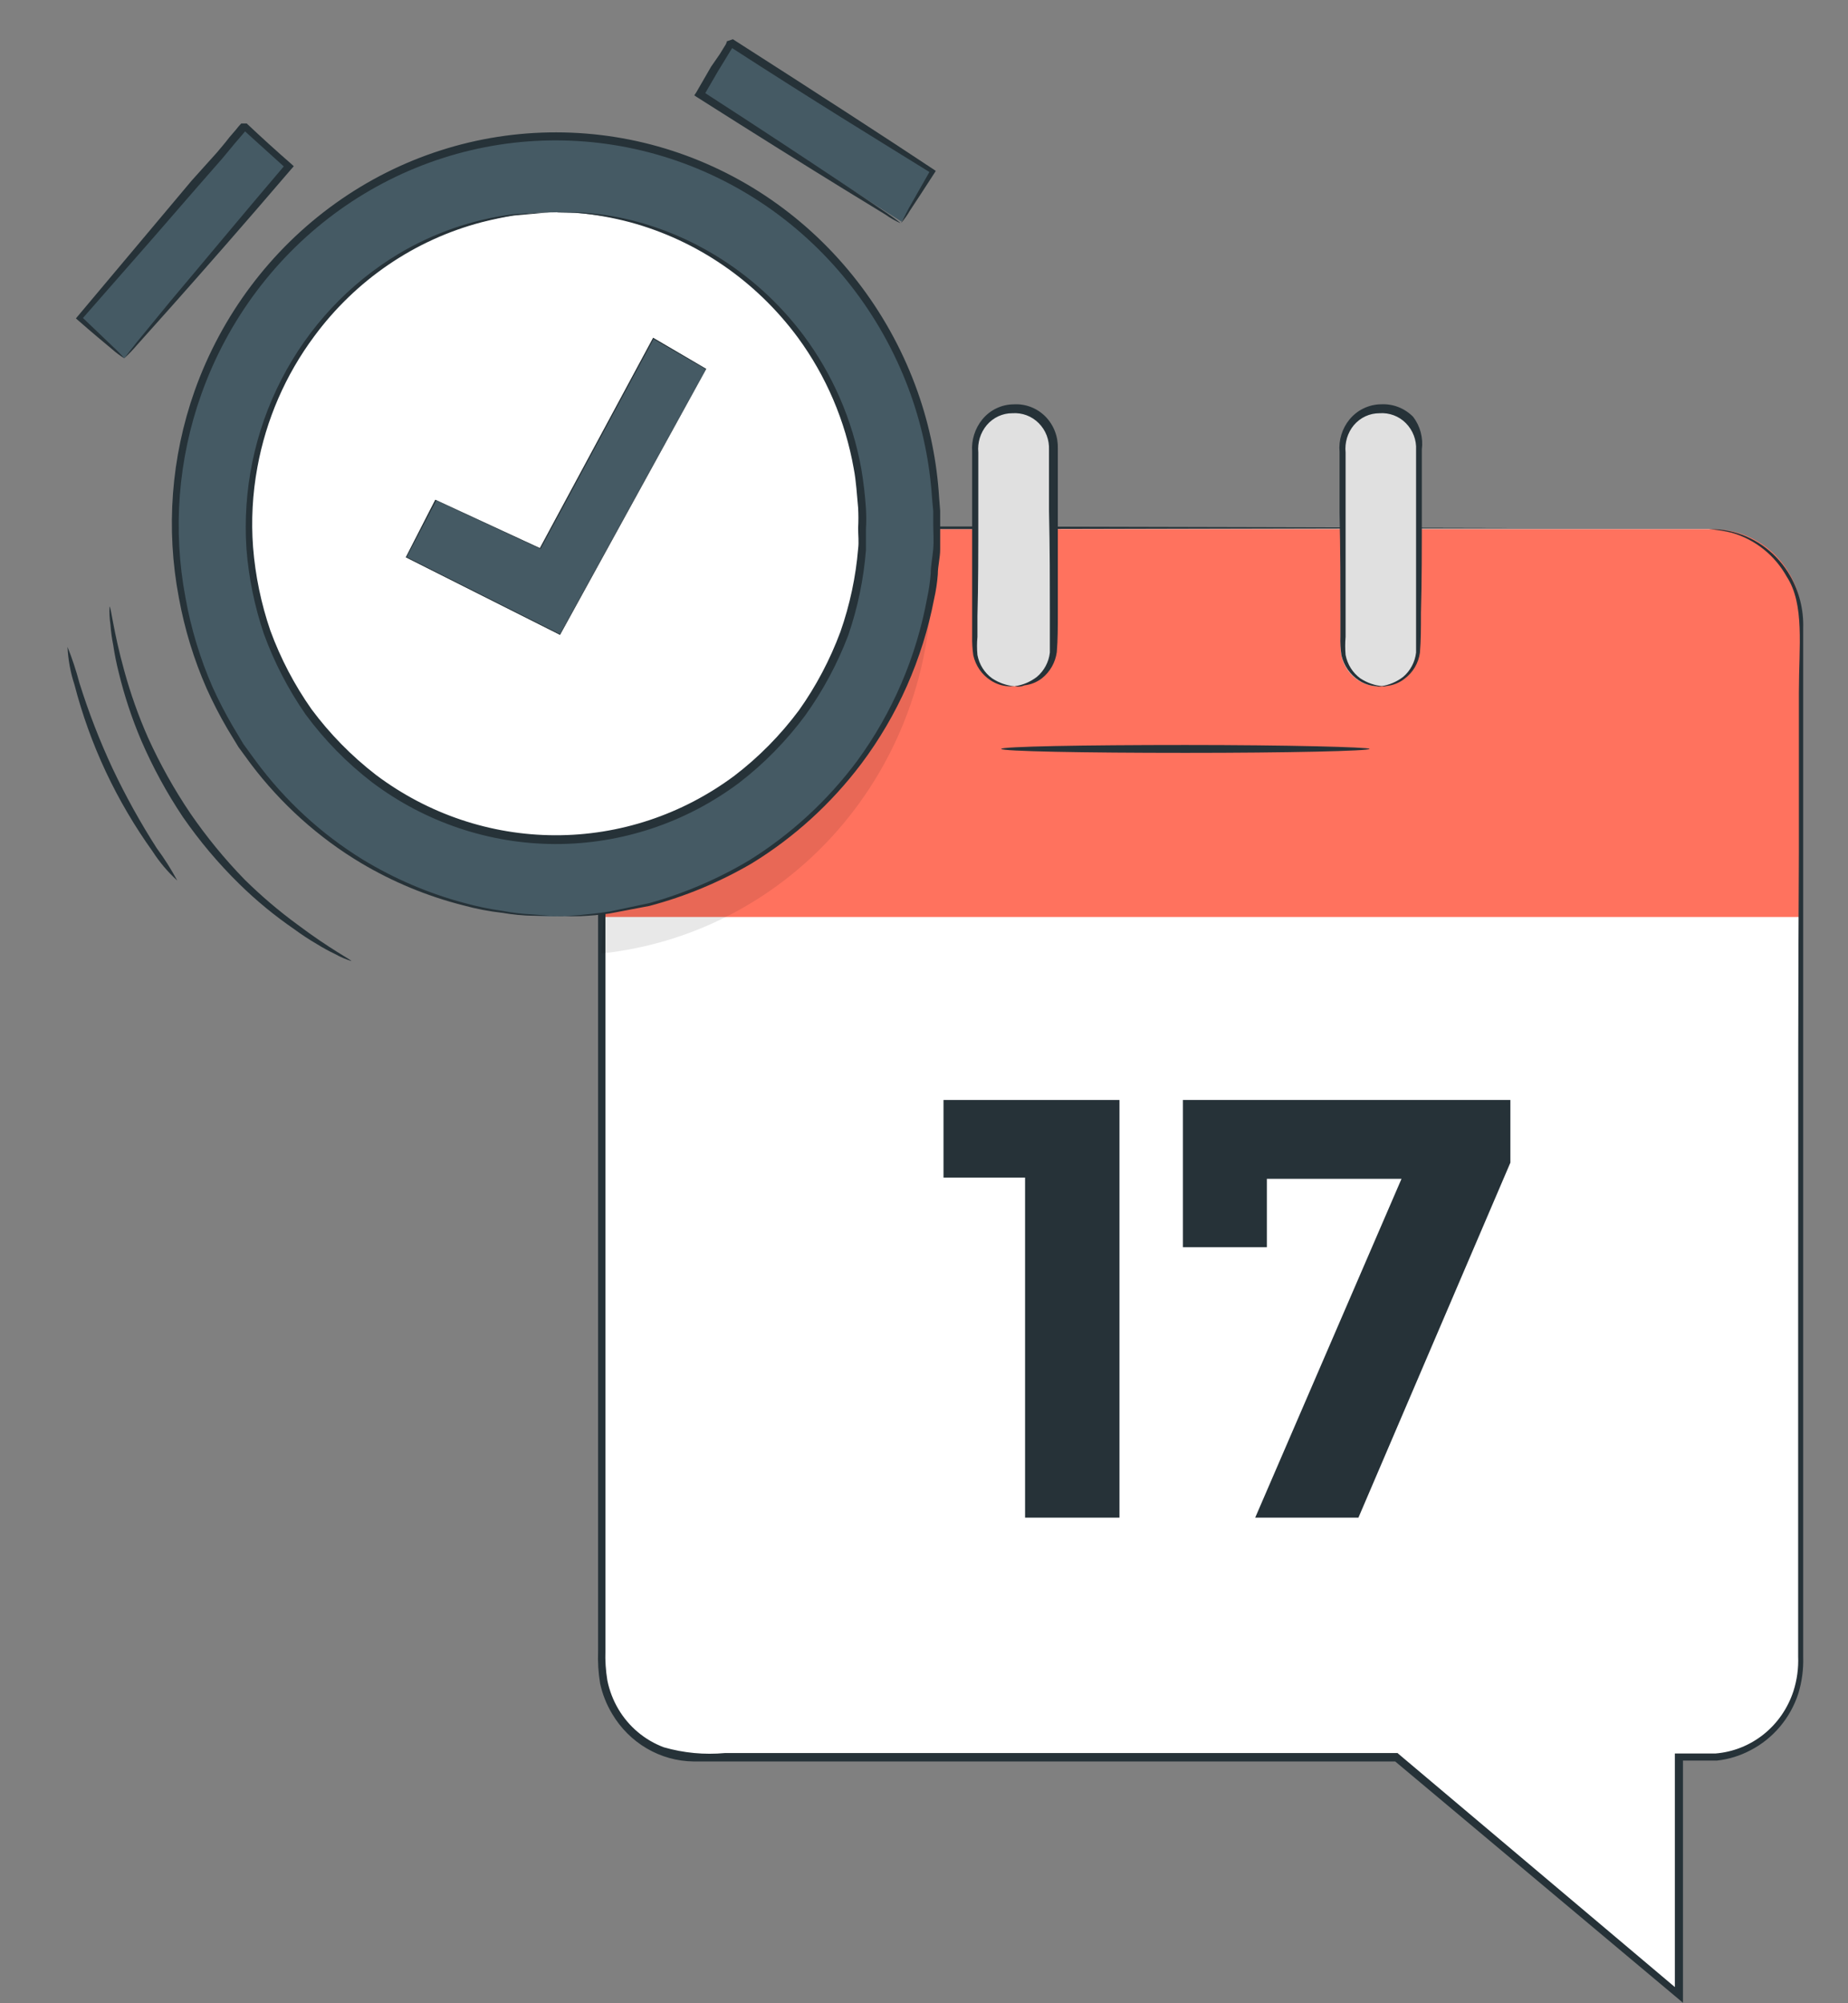 <svg width="36" height="39" viewBox="0 0 36 39" fill="none" xmlns="http://www.w3.org/2000/svg">
<rect x="0" y="0" width="36" height="39" fill="#808080" stroke="none"/>
<g clip-path="url(#clip0_2129_808)">
<path d="M33.293 10.303H13.533C13.053 10.303 12.594 10.498 12.255 10.844C11.916 11.191 11.725 11.661 11.725 12.152V32.368C11.725 32.858 11.916 33.329 12.255 33.675C12.594 34.022 13.053 34.217 13.533 34.217H27.204L32.704 38.85V34.217H33.279C33.758 34.217 34.218 34.022 34.557 33.675C34.896 33.329 35.086 32.858 35.086 32.368V12.152C35.086 11.664 34.898 11.196 34.562 10.85C34.226 10.503 33.77 10.307 33.293 10.303Z" fill="white"/>
<path d="M13.751 10.303H33.377C33.834 10.303 34.272 10.489 34.596 10.819C34.919 11.15 35.101 11.599 35.101 12.067V17.784C35.101 17.802 35.094 17.819 35.081 17.832C35.069 17.845 35.052 17.852 35.035 17.852H11.791C11.774 17.852 11.757 17.845 11.745 17.832C11.732 17.819 11.725 17.802 11.725 17.784V12.372C11.724 12.1 11.775 11.83 11.877 11.578C11.978 11.326 12.127 11.097 12.316 10.904C12.504 10.712 12.728 10.56 12.974 10.456C13.221 10.353 13.485 10.301 13.751 10.303Z" fill="#FF725E"/>
<path d="M21.808 21.415V29.546H19.969V22.926H18.38V21.415H21.808Z" fill="#263238"/>
<path d="M29.423 21.415V22.635L26.463 29.546H24.452L27.302 22.95H24.679V24.281H23.044V21.415H29.423Z" fill="#263238"/>
<path d="M26.679 14.58C26.679 14.621 25.073 14.657 23.093 14.657C21.113 14.657 19.504 14.627 19.504 14.58C19.504 14.533 21.11 14.504 23.093 14.504C25.076 14.504 26.679 14.545 26.679 14.58Z" fill="#263238"/>
<path d="M33.294 10.303C33.294 10.303 33.334 10.303 33.417 10.303C33.538 10.308 33.657 10.327 33.773 10.359C34.003 10.42 34.218 10.527 34.407 10.673C34.595 10.819 34.754 11.002 34.874 11.211C35.05 11.519 35.138 11.872 35.127 12.228C35.127 12.613 35.127 13.037 35.127 13.489C35.127 14.401 35.127 15.444 35.127 16.611C35.127 18.963 35.127 21.782 35.127 25.022C35.127 26.642 35.127 28.364 35.127 30.175C35.127 30.631 35.127 31.089 35.127 31.554V32.253C35.135 32.496 35.103 32.739 35.032 32.971C34.877 33.449 34.543 33.845 34.104 34.073C33.899 34.182 33.676 34.251 33.446 34.276C33.196 34.276 32.963 34.276 32.719 34.276L32.785 34.208C32.785 35.678 32.785 37.233 32.785 38.838V38.991L32.67 38.894L27.159 34.276L27.205 34.293H13.51C13.19 34.289 12.877 34.202 12.599 34.039C12.322 33.877 12.089 33.644 11.924 33.364C11.815 33.183 11.736 32.984 11.691 32.777C11.656 32.568 11.643 32.356 11.651 32.145V28.467C11.651 25.251 11.651 22.15 11.651 19.195C11.651 17.716 11.651 16.276 11.651 14.877C11.651 14.177 11.651 13.491 11.651 12.819C11.638 12.479 11.649 12.138 11.685 11.799C11.751 11.46 11.904 11.146 12.128 10.888C12.348 10.636 12.63 10.448 12.944 10.344C13.252 10.258 13.573 10.226 13.892 10.25H19.156L29.501 10.276H32.314H33.044C33.21 10.276 33.294 10.276 33.294 10.276H33.044H32.314H29.501L19.156 10.3H15.728H13.906C13.601 10.277 13.294 10.307 12.998 10.388C12.705 10.488 12.441 10.664 12.234 10.899C12.025 11.14 11.883 11.433 11.823 11.749C11.79 12.08 11.781 12.413 11.794 12.746V14.803C11.794 16.203 11.794 17.642 11.794 19.122C11.794 22.061 11.794 25.177 11.794 28.393V32.13C11.787 32.327 11.8 32.524 11.832 32.718C11.872 32.913 11.944 33.1 12.044 33.27C12.248 33.616 12.562 33.879 12.932 34.017C13.319 34.128 13.722 34.166 14.122 34.129H27.225L27.245 34.147L32.742 38.782L32.627 38.835C32.627 37.23 32.627 35.666 32.627 34.205V34.138H32.696C32.934 34.138 33.181 34.138 33.414 34.138C33.757 34.111 34.084 33.982 34.355 33.766C34.626 33.55 34.828 33.257 34.937 32.924C35.007 32.706 35.038 32.477 35.029 32.247V31.548C35.029 31.083 35.029 30.625 35.029 30.169C35.029 28.358 35.029 26.642 35.029 25.016C35.029 21.782 35.029 18.945 35.043 16.605C35.043 15.43 35.043 14.395 35.043 13.483C35.043 12.572 35.158 11.77 34.808 11.229C34.575 10.811 34.191 10.503 33.739 10.373C33.593 10.336 33.444 10.313 33.294 10.303Z" fill="#263238"/>
<path d="M26.9 7.96H26.851C26.445 7.96 26.116 8.297 26.116 8.713V12.608C26.116 13.023 26.445 13.36 26.851 13.36H26.9C27.306 13.36 27.636 13.023 27.636 12.608V8.713C27.636 8.297 27.306 7.96 26.9 7.96Z" fill="#E0E0E0"/>
<path d="M26.902 13.36C27.059 13.337 27.207 13.275 27.334 13.178C27.474 13.059 27.565 12.889 27.586 12.704C27.586 12.49 27.586 12.222 27.586 11.94C27.586 11.352 27.586 10.682 27.586 9.935C27.586 9.556 27.586 9.159 27.586 8.759C27.591 8.663 27.576 8.567 27.541 8.477C27.507 8.387 27.454 8.306 27.387 8.238C27.32 8.17 27.239 8.118 27.151 8.085C27.062 8.052 26.968 8.038 26.874 8.045C26.779 8.045 26.685 8.065 26.599 8.105C26.513 8.145 26.436 8.204 26.374 8.277C26.313 8.35 26.268 8.435 26.24 8.526C26.213 8.618 26.203 8.714 26.213 8.809C26.213 9.221 26.213 9.618 26.213 9.985C26.213 10.735 26.213 11.414 26.213 11.993C26.213 12.134 26.213 12.269 26.213 12.399C26.203 12.516 26.203 12.634 26.213 12.751C26.248 12.935 26.351 13.098 26.5 13.207C26.634 13.295 26.787 13.348 26.946 13.36C26.904 13.369 26.861 13.369 26.819 13.36C26.695 13.354 26.574 13.314 26.469 13.245C26.299 13.133 26.178 12.958 26.132 12.757C26.114 12.635 26.107 12.511 26.112 12.387C26.112 12.257 26.112 12.122 26.112 11.981C26.112 11.393 26.112 10.723 26.095 9.973C26.095 9.597 26.095 9.2 26.095 8.797C26.085 8.684 26.097 8.57 26.131 8.461C26.164 8.353 26.218 8.252 26.29 8.165C26.366 8.074 26.459 8 26.565 7.95C26.671 7.899 26.786 7.872 26.902 7.871C27.018 7.865 27.133 7.883 27.241 7.925C27.349 7.967 27.447 8.032 27.529 8.115C27.597 8.204 27.647 8.306 27.676 8.415C27.705 8.524 27.713 8.638 27.698 8.75C27.698 9.159 27.698 9.556 27.698 9.926C27.698 10.673 27.698 11.352 27.681 11.931C27.681 12.225 27.681 12.469 27.661 12.707C27.647 12.808 27.613 12.905 27.561 12.993C27.509 13.08 27.44 13.156 27.359 13.216C27.261 13.293 27.143 13.34 27.02 13.354C26.982 13.364 26.942 13.366 26.902 13.36Z" fill="#263238"/>
<path d="M19.765 7.96H19.717C19.31 7.96 18.981 8.297 18.981 8.713V12.608C18.981 13.023 19.31 13.36 19.717 13.36H19.765C20.172 13.36 20.501 13.023 20.501 12.608V8.713C20.501 8.297 20.172 7.96 19.765 7.96Z" fill="#E0E0E0"/>
<path d="M19.765 13.36C19.923 13.338 20.072 13.275 20.199 13.178C20.34 13.059 20.431 12.89 20.452 12.704C20.452 12.49 20.452 12.222 20.452 11.94C20.452 11.352 20.452 10.682 20.435 9.935C20.435 9.556 20.435 9.159 20.435 8.759C20.439 8.663 20.424 8.567 20.39 8.477C20.355 8.387 20.303 8.306 20.235 8.238C20.168 8.171 20.087 8.118 19.999 8.085C19.91 8.052 19.816 8.038 19.722 8.045C19.627 8.044 19.533 8.065 19.447 8.105C19.361 8.145 19.284 8.204 19.222 8.277C19.161 8.35 19.115 8.435 19.087 8.526C19.059 8.618 19.049 8.714 19.058 8.809C19.058 9.221 19.058 9.618 19.058 9.985C19.058 10.735 19.058 11.414 19.041 11.993C19.041 12.134 19.041 12.269 19.041 12.399C19.03 12.516 19.03 12.634 19.041 12.751C19.075 12.936 19.178 13.099 19.328 13.207C19.461 13.295 19.613 13.348 19.771 13.36C19.771 13.36 19.731 13.36 19.644 13.36C19.521 13.354 19.401 13.314 19.297 13.245C19.126 13.134 19.005 12.959 18.96 12.757C18.943 12.635 18.935 12.511 18.938 12.387C18.938 12.258 18.938 12.122 18.938 11.981C18.938 11.393 18.938 10.723 18.938 9.973C18.938 9.597 18.938 9.2 18.938 8.797C18.921 8.568 18.992 8.342 19.136 8.165C19.211 8.074 19.305 8 19.41 7.95C19.516 7.899 19.631 7.872 19.748 7.872C19.863 7.865 19.978 7.883 20.085 7.925C20.193 7.967 20.29 8.032 20.371 8.115C20.45 8.197 20.512 8.295 20.552 8.402C20.593 8.509 20.611 8.624 20.607 8.739C20.607 9.147 20.607 9.544 20.607 9.915C20.607 10.661 20.607 11.34 20.607 11.919C20.607 12.213 20.607 12.457 20.587 12.695C20.559 12.897 20.456 13.079 20.299 13.204C20.201 13.28 20.084 13.328 19.96 13.342C19.899 13.369 19.83 13.375 19.765 13.36Z" fill="#263238"/>
<g opacity="0.3">
<path opacity="0.3" d="M18.11 10.529C18.205 11.487 18.116 12.454 17.846 13.376C17.576 14.298 17.131 15.157 16.537 15.903C15.943 16.649 15.211 17.268 14.383 17.724C13.554 18.181 12.646 18.466 11.71 18.563L11.998 14.545L15.558 10.585L18.11 10.529Z" fill="black"/>
</g>
<path d="M12.473 16.895C16.062 15.97 18.238 12.243 17.333 8.572C16.428 4.901 12.786 2.675 9.197 3.601C5.609 4.526 3.433 8.252 4.338 11.924C5.242 15.595 8.885 17.821 12.473 16.895Z" fill="white"/>
<path d="M10.83 17.841C9.407 17.84 8.014 17.42 6.817 16.632C5.62 15.844 4.67 14.72 4.08 13.395C3.49 12.07 3.285 10.6 3.489 9.159C3.693 7.718 4.298 6.367 5.231 5.268C6.164 4.169 7.387 3.367 8.753 2.959C10.119 2.551 11.571 2.553 12.936 2.965C14.301 3.377 15.521 4.183 16.452 5.284C17.382 6.386 17.983 7.739 18.183 9.18C18.457 11.174 17.947 13.197 16.765 14.806C15.583 16.415 13.826 17.479 11.879 17.764C11.531 17.816 11.181 17.841 10.83 17.841ZM10.847 4.133C10.559 4.133 10.271 4.153 9.985 4.195C8.815 4.367 7.722 4.889 6.842 5.697C5.963 6.505 5.337 7.561 5.044 8.732C4.752 9.903 4.805 11.137 5.197 12.277C5.589 13.418 6.304 14.414 7.249 15.139C8.194 15.864 9.329 16.287 10.509 16.352C11.689 16.418 12.861 16.125 13.878 15.509C14.895 14.894 15.711 13.983 16.223 12.893C16.734 11.804 16.918 10.583 16.752 9.386C16.549 7.931 15.841 6.598 14.757 5.633C13.672 4.669 12.284 4.136 10.847 4.133Z" fill="#455A64"/>
<path d="M10.847 4.132C10.879 4.128 10.912 4.128 10.944 4.132C11.008 4.132 11.102 4.132 11.232 4.132C11.598 4.149 11.962 4.202 12.318 4.291C12.883 4.434 13.424 4.661 13.924 4.964C14.591 5.366 15.176 5.895 15.648 6.522C16.219 7.285 16.605 8.174 16.777 9.118C16.821 9.377 16.852 9.638 16.869 9.9C16.877 10.034 16.877 10.169 16.869 10.303C16.869 10.438 16.869 10.576 16.869 10.711C16.824 11.277 16.708 11.834 16.524 12.369C16.312 12.926 16.029 13.452 15.683 13.933C15.315 14.428 14.883 14.868 14.398 15.241C13.358 16.018 12.104 16.435 10.816 16.432C9.529 16.429 8.276 16.006 7.24 15.224C6.755 14.85 6.323 14.409 5.956 13.913C5.618 13.427 5.344 12.899 5.14 12.34C4.959 11.805 4.845 11.249 4.801 10.685C4.725 9.541 4.961 8.398 5.484 7.384C6.006 6.37 6.795 5.525 7.761 4.944C8.447 4.534 9.207 4.271 9.996 4.171L10.459 4.144L10.746 4.129C10.778 4.126 10.811 4.126 10.844 4.129H10.746L10.459 4.156L9.999 4.197C9.818 4.226 9.614 4.268 9.384 4.326C8.081 4.667 6.93 5.451 6.12 6.549C5.562 7.299 5.183 8.171 5.014 9.097C4.919 9.611 4.891 10.135 4.93 10.655C4.974 11.208 5.087 11.752 5.266 12.275C5.466 12.82 5.736 13.335 6.068 13.807C6.427 14.29 6.85 14.72 7.324 15.086C8.335 15.846 9.557 16.258 10.812 16.261C12.068 16.265 13.291 15.859 14.306 15.103C14.782 14.74 15.205 14.31 15.565 13.827C15.899 13.357 16.17 12.842 16.372 12.299C16.555 11.777 16.671 11.234 16.717 10.682C16.734 10.55 16.717 10.415 16.717 10.282C16.724 10.151 16.724 10.02 16.717 9.888C16.691 9.627 16.68 9.371 16.631 9.121C16.467 8.194 16.093 7.319 15.539 6.566C14.727 5.471 13.582 4.683 12.283 4.329C11.931 4.235 11.572 4.172 11.209 4.141C10.979 4.138 10.847 4.138 10.847 4.132Z" fill="#263238"/>
<path d="M10.83 17.84C10.83 17.84 10.87 17.84 10.95 17.84L11.301 17.814C11.456 17.799 11.646 17.781 11.876 17.746L12.643 17.584C13.332 17.393 13.992 17.11 14.608 16.741C15.415 16.236 16.123 15.584 16.697 14.815C17.384 13.878 17.851 12.791 18.062 11.64C18.095 11.485 18.118 11.328 18.131 11.17C18.131 11.011 18.166 10.852 18.18 10.688C18.194 10.523 18.18 10.364 18.18 10.197V9.95L18.157 9.7C18.112 9.012 17.973 8.334 17.743 7.686C17.227 6.238 16.289 4.987 15.056 4.101C13.822 3.216 12.354 2.738 10.847 2.733C9.336 2.728 7.86 3.2 6.621 4.084C5.382 4.968 4.439 6.222 3.922 7.675C3.469 8.943 3.362 10.314 3.614 11.64C3.721 12.238 3.898 12.82 4.14 13.375C4.257 13.634 4.388 13.887 4.531 14.133L4.744 14.489L4.982 14.815C5.549 15.584 6.256 16.235 7.063 16.732C7.676 17.105 8.338 17.389 9.028 17.575C9.279 17.645 9.534 17.698 9.792 17.734C9.982 17.769 10.174 17.792 10.367 17.802L10.72 17.828C10.761 17.825 10.801 17.825 10.841 17.828H10.72H10.367C10.174 17.824 9.982 17.805 9.792 17.772C9.532 17.744 9.275 17.694 9.022 17.625C8.323 17.448 7.651 17.17 7.028 16.799C6.2 16.304 5.474 15.65 4.887 14.874L4.646 14.545L4.428 14.186C4.28 13.933 4.146 13.672 4.025 13.404C3.777 12.84 3.596 12.248 3.485 11.64C3.228 10.294 3.334 8.902 3.79 7.613C4.316 6.134 5.276 4.858 6.537 3.957C7.798 3.055 9.3 2.574 10.838 2.577C12.377 2.578 13.878 3.064 15.138 3.969C16.397 4.874 17.354 6.153 17.878 7.633C18.112 8.296 18.252 8.988 18.295 9.691L18.315 9.944V10.197C18.315 10.364 18.315 10.532 18.315 10.697C18.315 10.861 18.269 11.02 18.269 11.182C18.257 11.343 18.233 11.503 18.197 11.661C17.972 12.83 17.485 13.93 16.775 14.874C16.189 15.649 15.467 16.305 14.646 16.808C14.02 17.174 13.349 17.453 12.651 17.637L11.876 17.784C11.685 17.812 11.493 17.829 11.301 17.837C11.146 17.837 11.014 17.837 10.947 17.837L10.83 17.84Z" fill="#263238"/>
<path d="M14.236 0.799L13.623 1.804L17.561 4.315L18.173 3.311L14.236 0.799Z" fill="#455A64"/>
<path d="M17.553 4.344C17.553 4.344 17.605 4.238 17.706 4.05L18.128 3.309L18.142 3.371C17.252 2.821 15.812 1.94 14.2 0.896L14.303 0.872L14.283 0.905L14.223 0.999L14.145 1.128L13.99 1.381L13.703 1.875L13.671 1.769C14.772 2.48 15.734 3.115 16.43 3.58L17.252 4.13C17.444 4.262 17.539 4.335 17.539 4.344C17.438 4.299 17.342 4.244 17.252 4.18L16.43 3.677C15.723 3.242 14.723 2.619 13.588 1.898L13.525 1.857L13.565 1.796L13.852 1.299L14.019 1.058L14.097 0.931L14.137 0.867L14.157 0.822V0.805L14.277 0.764C15.892 1.796 17.318 2.721 18.191 3.301L18.229 3.327L18.206 3.365C17.999 3.686 17.835 3.936 17.726 4.1C17.676 4.187 17.618 4.269 17.553 4.344Z" fill="#263238"/>
<path d="M4.771 2.449L1.552 6.196L2.42 6.976L5.639 3.229L4.771 2.449Z" fill="#455A64"/>
<path d="M2.421 6.975C2.421 6.975 2.508 6.858 2.663 6.664L3.327 5.855C3.901 5.176 4.677 4.239 5.579 3.18V3.286L4.717 2.507H4.824L4.795 2.528L4.763 2.572L4.703 2.642L4.579 2.786L4.335 3.08L3.864 3.618L2.982 4.633L1.585 6.226V6.161C1.835 6.399 2.039 6.596 2.2 6.749C2.279 6.821 2.354 6.897 2.424 6.978C2.337 6.924 2.254 6.862 2.177 6.793C2.025 6.667 1.798 6.479 1.513 6.229L1.479 6.199L1.508 6.164L2.87 4.544L3.732 3.518L4.226 2.969C4.304 2.875 4.387 2.781 4.467 2.675L4.591 2.531L4.651 2.457L4.683 2.422L4.7 2.404H4.806C5.094 2.675 5.381 2.936 5.668 3.186L5.723 3.236L5.674 3.292C4.763 4.356 3.942 5.291 3.355 5.95L2.669 6.717C2.592 6.808 2.509 6.895 2.421 6.975Z" fill="#263238"/>
<path d="M7.913 10.847L8.485 9.732L10.528 10.679L12.726 6.584L13.755 7.187L10.907 12.352L7.913 10.847Z" fill="#455A64"/>
<path d="M10.91 12.361L7.904 10.85L8.479 9.729L10.516 10.67L12.723 6.575L13.758 7.181L10.91 12.361ZM7.924 10.844L10.907 12.343L13.749 7.19L12.732 6.602L10.531 10.688L8.499 9.744L7.924 10.844Z" fill="#263238"/>
<path d="M6.844 18.71C6.735 18.676 6.63 18.631 6.53 18.575C6.41 18.518 6.293 18.454 6.18 18.384C6.025 18.294 5.876 18.196 5.732 18.09C5.35 17.828 4.991 17.533 4.66 17.208C4.254 16.81 3.887 16.374 3.562 15.905C3.248 15.436 2.977 14.938 2.752 14.418C2.569 13.988 2.422 13.544 2.312 13.089C2.268 12.915 2.232 12.738 2.206 12.56C2.179 12.427 2.161 12.293 2.151 12.157C2.134 12.043 2.128 11.927 2.134 11.81C2.163 11.81 2.209 12.299 2.421 13.06C2.543 13.505 2.698 13.941 2.884 14.362C3.117 14.875 3.392 15.367 3.706 15.832C4.022 16.292 4.376 16.724 4.763 17.122C5.088 17.442 5.434 17.737 5.8 18.004C6.421 18.472 6.858 18.695 6.844 18.71Z" fill="#263238"/>
<path d="M3.453 17.143C3.27 16.977 3.108 16.786 2.973 16.576C2.624 16.089 2.319 15.571 2.063 15.027C1.807 14.482 1.602 13.913 1.45 13.328C1.372 13.09 1.327 12.843 1.315 12.593C1.407 12.823 1.485 13.059 1.548 13.298C1.726 13.866 1.941 14.421 2.192 14.959C2.446 15.496 2.734 16.015 3.054 16.514C3.202 16.714 3.335 16.924 3.453 17.143Z" fill="#263238"/>
</g>
<defs>
<clipPath id="clip0_2129_808">
<rect width="34.475" height="38.236" fill="white" transform="translate(0.688 0.764)"/>
</clipPath>
</defs>
</svg>
